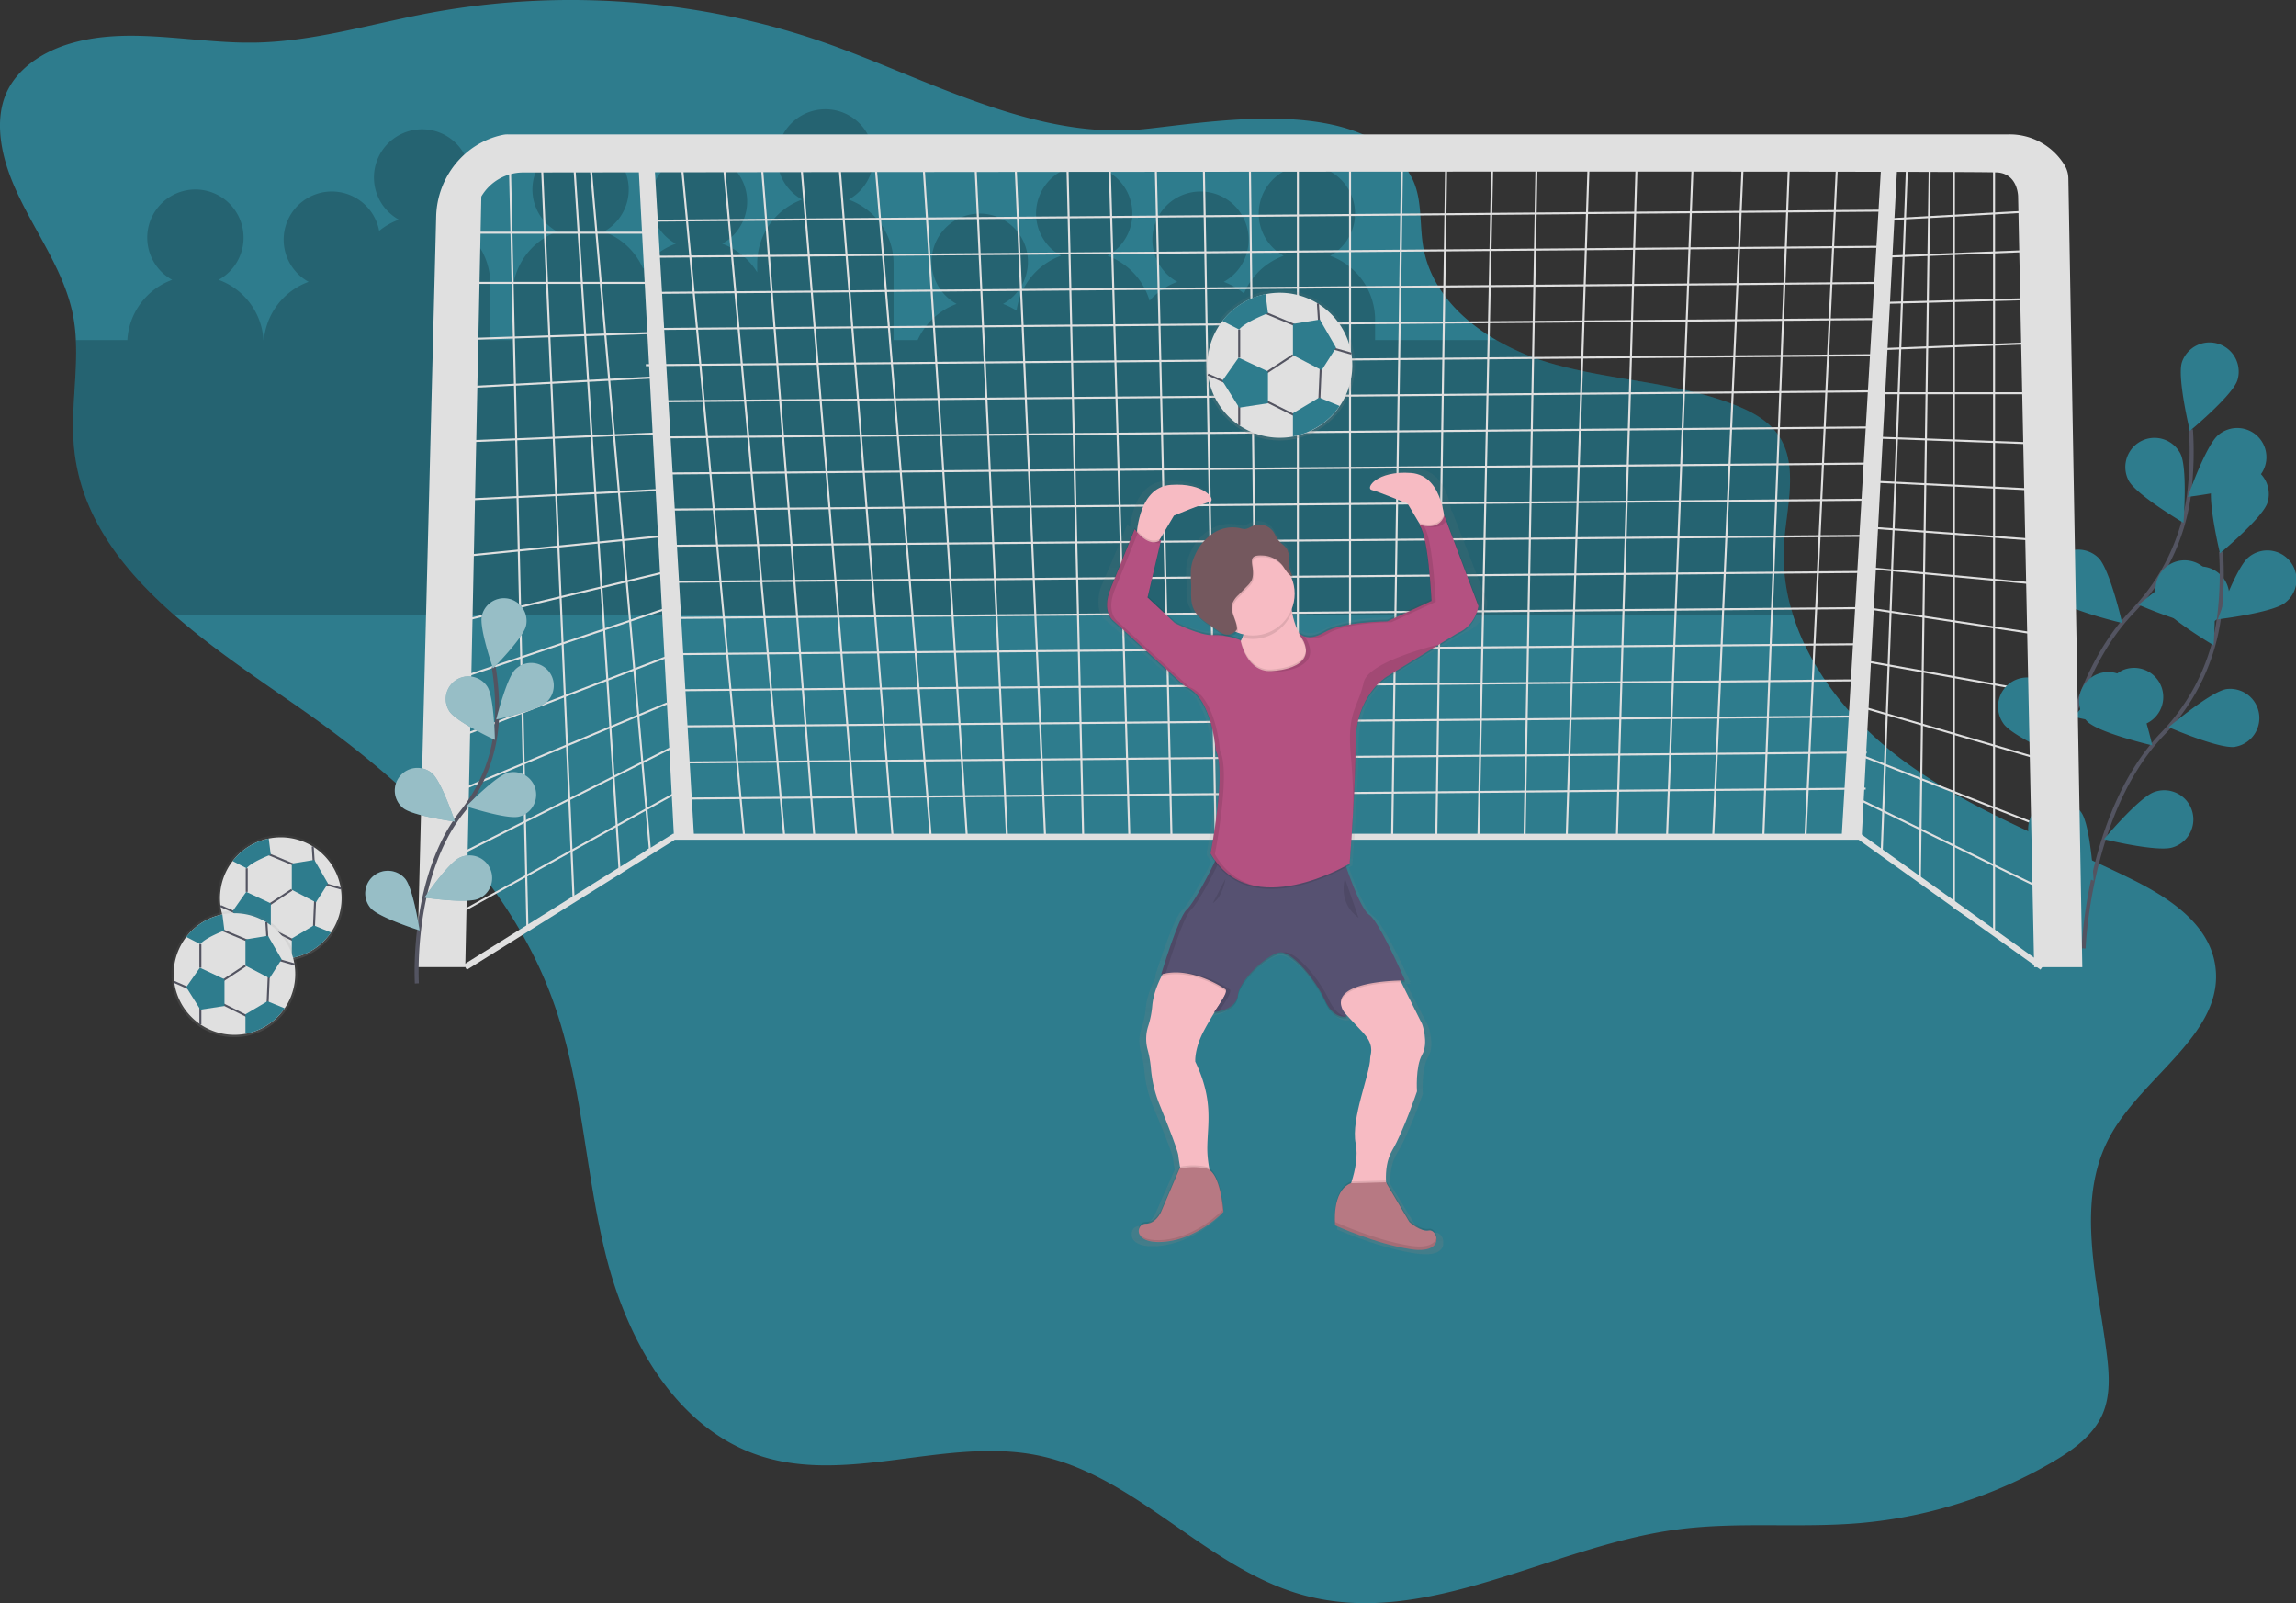 <svg xmlns="http://www.w3.org/2000/svg" xmlns:xlink="http://www.w3.org/1999/xlink" data-name="Layer 1" width="1144.4" height="798.9" viewBox="0 0 1144.4 798.9"><rect x="0" y="0" width="1144.4" height="798.9" fill="#333333" stroke="none"/><defs><linearGradient id="e2e6f350-b5ca-4a1b-97fa-8ad82b1378fe-6" x1="774.13" y1="337.35" x2="774.13" y2="337.1" gradientTransform="matrix(-1, 0, 0, 1, 1184, 0)" gradientUnits="userSpaceOnUse"><stop offset="0" stop-color="gray" stop-opacity="0.25"/><stop offset="0.54" stop-color="gray" stop-opacity="0.12"/><stop offset="1" stop-color="gray" stop-opacity="0.1"/></linearGradient><linearGradient id="e032e4db-4b5a-4772-82a4-e151341a8119-7" x1="511.77" y1="675.55" x2="511.77" y2="284.01" xlink:href="#e2e6f350-b5ca-4a1b-97fa-8ad82b1378fe-6"/><linearGradient id="796bd2e3-6922-48c9-8d61-1a37047129f5-8" x1="518.3" y1="270.01" x2="518.3" y2="195.01" xlink:href="#e2e6f350-b5ca-4a1b-97fa-8ad82b1378fe-6"/><linearGradient id="fd3c50c2-1925-4067-85c5-f26d2d595195-9" x1="1016.25" y1="529.56" x2="1016.25" y2="466.66" xlink:href="#e2e6f350-b5ca-4a1b-97fa-8ad82b1378fe-6"/><linearGradient id="1c0a27d4-1f07-420a-99e3-d67bda5d7f31-10" x1="1039.34" y1="567.37" x2="1039.34" y2="504.47" xlink:href="#e2e6f350-b5ca-4a1b-97fa-8ad82b1378fe-6"/></defs><title>goal</title><path d="M28.19,119.74c3.72,31.61,29.81,56.64,36,87.86A85.19,85.19,0,0,1,65.61,220c.89,17.93-2.66,36.23-.83,54.19,3.41,33.68,23.88,60,49.87,82.81,19.66,17.21,42.48,32.35,63.47,47,53.44,37.33,103.56,84.46,125.51,145.84,14.63,40.93,15.75,85.41,26.49,127.53s35.2,85.22,76.54,98.65c44.37,14.42,93.26-9.62,138.92-.12,49,10.2,83.75,56.51,132.1,69.59,61.43,16.62,122.65-24.22,185.71-32.73,30.28-4.09,61.1-.62,91.54-3.24A230.08,230.08,0,0,0,1051,779c10-5.87,20.11-13.08,24.76-23.74,4-9.21,3.39-19.71,2.16-29.68-4.6-37-16.24-77.22,2.07-109.74,16.89-30,57.82-51.46,51.75-85.33-3.65-20.39-23.69-33.12-42.27-42.25-38.32-18.83-79.14-33.57-113.39-59-24.5-18.22-45.6-43.64-54.6-72.23A96.31,96.31,0,0,1,917,321.59c1.26-18.9,7.8-40.12-3.6-55.25-4.94-6.56-12.51-10.59-20.12-13.67-28.7-11.6-60.58-12.27-90.42-20.51A124.73,124.73,0,0,1,773.6,220c-18.2-10.54-32.85-26.07-36.39-46.34-2.07-11.88-.23-24.85-6.16-35.35-10-17.8-29.77-25.24-51.85-27.66-27.33-3-58.28,1.69-79,4l-2.07.22c-26.61,2.77-53-3.12-78.93-12-28-9.51-55.37-22.45-82-31.65q-3.75-1.3-7.48-2.49A383,383,0,0,0,370.2,54.88a389.12,389.12,0,0,0-86-3.32,381.53,381.53,0,0,0-43.38,5.64q-6.32,1.2-12.62,2.57c-24.42,5.23-48.71,11.62-73.62,12-1.79,0-3.59,0-5.38,0-29.71-.51-60.09-8.06-88.28,1.06C48.1,77,35.81,85.2,30.65,97.64,27.78,104.57,27.32,112.3,28.19,119.74Z" transform="translate(-27.8 -50.55)" fill="#2e7c8d"/><path d="M65.61,220H91.28a34,34,0,0,1,22.34-30,24,24,0,1,1,23.15,0,34,34,0,0,1,22.34,30h.22a34,34,0,0,1,22.28-29,24,24,0,1,1,35.17-25.41,33.93,33.93,0,0,1,9.83-5.59,24,24,0,1,1,23.15,0,34,34,0,0,1,22.42,32v28h11V198a34,34,0,0,1,22.42-32,24,24,0,1,1,23.15,0,34.1,34.1,0,0,1,19.6,18.44A34.09,34.09,0,0,1,364.63,172a24,24,0,1,1,23.15,0,34.11,34.11,0,0,1,17.42,14.23V182a34,34,0,0,1,22.42-32,24,24,0,1,1,23.15,0,34,34,0,0,1,22.42,32v38h12a34.09,34.09,0,0,1,19.39-18,24,24,0,1,1,23.15,0,33.87,33.87,0,0,1,6.76,3.35A34,34,0,0,1,556.63,178a24,24,0,1,1,23.15,0,34.07,34.07,0,0,1,21,22.4,34,34,0,0,1,13.82-9.4,24,24,0,1,1,23.15,0,33.93,33.93,0,0,1,10.08,5.8A34.1,34.1,0,0,1,667.63,178a24,24,0,1,1,23.15,0,34,34,0,0,1,22.42,32v10h60.4a124.73,124.73,0,0,0,29.25,12.15c29.84,8.24,61.72,8.91,90.42,20.51,7.61,3.08,15.18,7.11,20.12,13.67,11.4,15.13,4.86,36.35,3.6,55.25A96.31,96.31,0,0,0,921.44,357H114.65c-26-22.76-46.46-49.13-49.87-82.81C63,256.24,66.5,237.94,65.61,220Z" transform="translate(-27.8 -50.55)" opacity="0.2"/><polyline points="993.9 76.97 993.9 464.96 973.9 451.96 973.9 76.97 961.9 76.97 956.9 438.96 937.9 424.96 950.9 71.97" fill="none" stroke="#e0e0e0" stroke-miterlimit="10"/><line x1="1018.91" y1="104.97" x2="937.91" y2="109.47" fill="none" stroke="#e0e0e0" stroke-miterlimit="10"/><line x1="1013.91" y1="124.97" x2="937.91" y2="127.97" fill="none" stroke="#e0e0e0" stroke-miterlimit="10"/><line x1="1013.91" y1="148.97" x2="937.91" y2="150.97" fill="none" stroke="#e0e0e0" stroke-miterlimit="10"/><line x1="1013.91" y1="170.97" x2="937.91" y2="173.97" fill="none" stroke="#e0e0e0" stroke-miterlimit="10"/><line x1="1013.91" y1="195.97" x2="934.91" y2="195.97" fill="none" stroke="#e0e0e0" stroke-miterlimit="10"/><line x1="1013.91" y1="220.97" x2="932.91" y2="217.97" fill="none" stroke="#e0e0e0" stroke-miterlimit="10"/><line x1="1013.91" y1="243.97" x2="932.91" y2="239.97" fill="none" stroke="#e0e0e0" stroke-miterlimit="10"/><line x1="1013.91" y1="268.97" x2="932.91" y2="262.97" fill="none" stroke="#e0e0e0" stroke-miterlimit="10"/><line x1="1015.91" y1="290.97" x2="929.91" y2="282.97" fill="none" stroke="#e0e0e0" stroke-miterlimit="10"/><line x1="1015.91" y1="315.97" x2="929.91" y2="302.97" fill="none" stroke="#e0e0e0" stroke-miterlimit="10"/><line x1="1015.91" y1="344.97" x2="926.91" y2="328.97" fill="none" stroke="#e0e0e0" stroke-miterlimit="10"/><line x1="1015.91" y1="377.97" x2="926.91" y2="351.97" fill="none" stroke="#e0e0e0" stroke-miterlimit="10"/><line x1="1017.91" y1="411.97" x2="923.91" y2="374.97" fill="none" stroke="#e0e0e0" stroke-miterlimit="10"/><line x1="1017.91" y1="442.97" x2="923.91" y2="396.97" fill="none" stroke="#e0e0e0" stroke-miterlimit="10"/><polyline points="915.9 75.97 899.9 416.96 878.9 416.96 891.9 75.97 868.9 75.97 853.9 416.96 830.9 416.96 843.9 75.97 815.9 75.97 805.9 416.96 780.9 416.96 791.9 78.97 765.9 78.97 759.9 416.96 736.9 416.96 743.9 75.97 720.9 75.97 715.9 416.96 693.9 416.96 698.9 75.97 672.9 75.97 672.9 416.96 646.9 416.96 646.9 75.97 622.9 75.97 626.9 416.96 605.9 416.96 599.9 75.97 575.9 75.97 583.9 416.96 562.9 416.96 552.9 75.97 531.9 75.97 539.9 416.96 520.9 416.96 505.9 75.97 485.9 75.97 501.9 416.96 481.9 416.96 459.9 75.97 435.9 75.97 463.9 416.96 444.9 416.96 417.9 75.97 398.9 75.97 426.9 416.96 405.9 416.96 378.9 71.97 359.9 71.97 390.9 416.96 370.9 416.96 338.9 71.97" fill="none" stroke="#e0e0e0" stroke-miterlimit="10"/><polyline points="293.9 76.97 323.9 422.96 308.9 434.96 285.9 76.97 269.9 76.97 285.9 447.96 262.9 462.96 253.91 71.97" fill="none" stroke="#e0e0e0" stroke-miterlimit="10"/><line x1="231.91" y1="115.97" x2="323.91" y2="115.97" fill="none" stroke="#e0e0e0" stroke-miterlimit="10"/><line x1="231.91" y1="140.97" x2="323.91" y2="140.97" fill="none" stroke="#e0e0e0" stroke-miterlimit="10"/><line x1="231.91" y1="168.97" x2="323.91" y2="165.97" fill="none" stroke="#e0e0e0" stroke-miterlimit="10"/><line x1="231.91" y1="192.97" x2="327.91" y2="187.97" fill="none" stroke="#e0e0e0" stroke-miterlimit="10"/><line x1="231.91" y1="219.97" x2="327.91" y2="215.97" fill="none" stroke="#e0e0e0" stroke-miterlimit="10"/><line x1="231.91" y1="248.97" x2="331.91" y2="243.97" fill="none" stroke="#e0e0e0" stroke-miterlimit="10"/><line x1="231.91" y1="276.97" x2="331.91" y2="266.97" fill="none" stroke="#e0e0e0" stroke-miterlimit="10"/><line x1="231.91" y1="308.97" x2="331.91" y2="284.97" fill="none" stroke="#e0e0e0" stroke-miterlimit="10"/><line x1="231.91" y1="336.97" x2="335.91" y2="301.97" fill="none" stroke="#e0e0e0" stroke-miterlimit="10"/><line x1="231.91" y1="365.97" x2="335.91" y2="325.97" fill="none" stroke="#e0e0e0" stroke-miterlimit="10"/><line x1="228.91" y1="393.97" x2="332.44" y2="350.52" fill="none" stroke="#e0e0e0" stroke-miterlimit="10"/><line x1="228.91" y1="425.97" x2="335.91" y2="371.97" fill="none" stroke="#e0e0e0" stroke-miterlimit="10"/><line x1="228.91" y1="454.97" x2="338.91" y2="393.97" fill="none" stroke="#e0e0e0" stroke-miterlimit="10"/><line x1="937.91" y1="104.97" x2="323.91" y2="109.97" fill="none" stroke="#e0e0e0" stroke-miterlimit="10"/><line x1="937.41" y1="122.97" x2="323.41" y2="127.97" fill="none" stroke="#e0e0e0" stroke-miterlimit="10"/><line x1="936.91" y1="140.97" x2="322.91" y2="145.97" fill="none" stroke="#e0e0e0" stroke-miterlimit="10"/><line x1="936.41" y1="158.97" x2="322.41" y2="163.97" fill="none" stroke="#e0e0e0" stroke-miterlimit="10"/><line x1="935.91" y1="176.97" x2="321.91" y2="181.97" fill="none" stroke="#e0e0e0" stroke-miterlimit="10"/><line x1="935.41" y1="194.97" x2="329.41" y2="199.97" fill="none" stroke="#e0e0e0" stroke-miterlimit="10"/><line x1="934.91" y1="212.97" x2="328.91" y2="217.97" fill="none" stroke="#e0e0e0" stroke-miterlimit="10"/><line x1="934.41" y1="230.97" x2="328.41" y2="235.97" fill="none" stroke="#e0e0e0" stroke-miterlimit="10"/><line x1="933.91" y1="248.97" x2="327.91" y2="253.97" fill="none" stroke="#e0e0e0" stroke-miterlimit="10"/><line x1="933.41" y1="266.97" x2="333.41" y2="271.97" fill="none" stroke="#e0e0e0" stroke-miterlimit="10"/><line x1="932.91" y1="284.97" x2="332.91" y2="289.97" fill="none" stroke="#e0e0e0" stroke-miterlimit="10"/><line x1="932.41" y1="302.97" x2="332.41" y2="307.97" fill="none" stroke="#e0e0e0" stroke-miterlimit="10"/><line x1="931.91" y1="320.97" x2="335.91" y2="325.97" fill="none" stroke="#e0e0e0" stroke-miterlimit="10"/><line x1="931.41" y1="338.97" x2="335.41" y2="343.97" fill="none" stroke="#e0e0e0" stroke-miterlimit="10"/><line x1="930.91" y1="356.97" x2="337.91" y2="361.97" fill="none" stroke="#e0e0e0" stroke-miterlimit="10"/><line x1="930.41" y1="374.97" x2="337.41" y2="379.97" fill="none" stroke="#e0e0e0" stroke-miterlimit="10"/><line x1="929.91" y1="392.97" x2="336.91" y2="397.97" fill="none" stroke="#e0e0e0" stroke-miterlimit="10"/><polyline points="1017.9 481.96 926.9 416.96 335.9 416.96 231.91 481.96" fill="none" stroke="#e0e0e0" stroke-miterlimit="10" stroke-width="3"/><path d="M1051.35,462.18s2.31-68.26,39.23-106.81a103.48,103.48,0,0,0,28.38-59,174,174,0,0,0,.87-31.81" transform="translate(-27.8 -50.55)" fill="none" stroke="#535461" stroke-miterlimit="10" stroke-width="2"/><path d="M1142.95,240.13c-2.53,7.62-23.65,25.14-23.65,25.14s-6.47-26.68-3.94-34.3a14.54,14.54,0,0,1,27.6,9.15Z" transform="translate(-27.8 -50.55)" fill="#2e7c8d"/><path d="M1151.76,289.91c-6.26,5-33.52,8.25-33.52,8.25s9.07-25.91,15.33-30.93a14.54,14.54,0,1,1,18.19,22.68Z" transform="translate(-27.8 -50.55)" fill="#2e7c8d"/><path d="M1126.84,361.72c-7.94,1.17-33.1-9.8-33.1-9.8s20.91-17.79,28.85-19a14.54,14.54,0,0,1,4.25,28.76Z" transform="translate(-27.8 -50.55)" fill="#2e7c8d"/><path d="M1095.75,411.8c-7.63,2.5-34.28-4.07-34.28-4.07s17.6-21.06,25.23-23.57a14.54,14.54,0,1,1,9.05,27.63Z" transform="translate(-27.8 -50.55)" fill="#2e7c8d"/><path d="M1088.77,290c3.71,7.12,27.35,21.07,27.35,21.07s2.15-27.36-1.55-34.49A14.54,14.54,0,0,0,1088.77,290Z" transform="translate(-27.8 -50.55)" fill="#2e7c8d"/><path d="M1053.16,349.06c5.67,5.69,32.4,11.92,32.4,11.92s-6.13-26.75-11.8-32.44a14.54,14.54,0,0,0-20.6,20.52Z" transform="translate(-27.8 -50.55)" fill="#2e7c8d"/><path d="M1026.42,411.19c4.62,6.56,29.92,17.22,29.92,17.22s-1.52-27.41-6.15-34a14.54,14.54,0,1,0-23.77,16.75Z" transform="translate(-27.8 -50.55)" fill="#2e7c8d"/><path d="M1066.35,523.18s2.31-68.26,39.23-106.81a103.48,103.48,0,0,0,28.38-59,174,174,0,0,0,.87-31.81" transform="translate(-27.8 -50.55)" fill="none" stroke="#535461" stroke-miterlimit="10" stroke-width="2"/><path d="M1157.95,301.13c-2.53,7.62-23.65,25.14-23.65,25.14s-6.47-26.68-3.94-34.3a14.54,14.54,0,0,1,27.6,9.15Z" transform="translate(-27.8 -50.55)" fill="#2e7c8d"/><path d="M1166.76,350.91c-6.26,5-33.52,8.25-33.52,8.25s9.07-25.91,15.33-30.93a14.54,14.54,0,1,1,18.19,22.68Z" transform="translate(-27.8 -50.55)" fill="#2e7c8d"/><path d="M1141.84,422.72c-7.94,1.17-33.1-9.8-33.1-9.8s20.91-17.79,28.85-19a14.54,14.54,0,0,1,4.25,28.76Z" transform="translate(-27.8 -50.55)" fill="#2e7c8d"/><path d="M1110.75,472.8c-7.63,2.5-34.28-4.07-34.28-4.07s17.6-21.06,25.23-23.57a14.54,14.54,0,1,1,9.05,27.63Z" transform="translate(-27.8 -50.55)" fill="#2e7c8d"/><path d="M1103.77,351c3.71,7.12,27.35,21.07,27.35,21.07s2.15-27.36-1.55-34.49A14.54,14.54,0,0,0,1103.77,351Z" transform="translate(-27.8 -50.55)" fill="#2e7c8d"/><path d="M1068.16,410.06c5.67,5.69,32.4,11.92,32.4,11.92s-6.13-26.75-11.8-32.44a14.54,14.54,0,0,0-20.6,20.52Z" transform="translate(-27.8 -50.55)" fill="#2e7c8d"/><path d="M1041.42,472.19c4.62,6.56,29.92,17.22,29.92,17.22s-1.52-27.41-6.15-34a14.54,14.54,0,1,0-23.77,16.75Z" transform="translate(-27.8 -50.55)" fill="#2e7c8d"/><path d="M245.2,158.35C245.69,139,259.09,122,278,117.85l.54-.11a11.42,11.42,0,0,1,2.32-.22h748.4a32,32,0,0,1,27.57,15.32l.19.33a13.12,13.12,0,0,1,1.72,6.33l6.95,393h-24l-8-384s0-11-10-12c-1.53-.15-20.09-.26-50.41-.33L955.7,468.51h-10l19.55-332.35c-133.3-.26-459.57.07-611,.25l19.42,330.1h-10L346.23,136.42l-57.64.07a24.21,24.21,0,0,0-20.89,12l-8,384h-24Z" transform="translate(-27.8 -50.55)" fill="#e0e0e0"/><path d="M235.57,540.6s-3.24-52.86,22.43-85.34a80.24,80.24,0,0,0,17.57-47.62A135,135,0,0,0,273.89,383" transform="translate(-27.8 -50.55)" fill="none" stroke="#535461" stroke-miterlimit="10" stroke-width="2"/><path d="M289.95,362.46c-1.39,6.07-16.41,21.15-16.41,21.15s-7-20.12-5.57-26.18a11.27,11.27,0,1,1,22,5Z" transform="translate(-27.8 -50.55)" fill="#2e7c8d"/><path d="M300.41,400.24c-4.47,4.34-25.27,8.84-25.27,8.84s5.09-20.67,9.56-25a11.27,11.27,0,1,1,15.71,16.17Z" transform="translate(-27.8 -50.55)" fill="#2e7c8d"/><path d="M286.46,457.5c-6,1.49-26.27-5.13-26.27-5.13S275,437.1,281.06,435.61a11.27,11.27,0,1,1,5.4,21.89Z" transform="translate(-27.8 -50.55)" fill="#2e7c8d"/><path d="M266.14,498.45c-5.71,2.49-26.76-.62-26.76-.62s12-17.56,17.74-20a11.27,11.27,0,1,1,9,20.66Z" transform="translate(-27.8 -50.55)" fill="#2e7c8d"/><path d="M251.8,405c3.38,5.23,22.66,14.25,22.66,14.25s-.35-21.28-3.74-26.51A11.27,11.27,0,1,0,251.8,405Z" transform="translate(-27.8 -50.55)" fill="#2e7c8d"/><path d="M228.65,453.15c4.79,4,25.89,6.82,25.89,6.82s-6.7-20.2-11.5-24.18a11.27,11.27,0,0,0-14.39,17.36Z" transform="translate(-27.8 -50.55)" fill="#2e7c8d"/><path d="M212.58,503.08c4.05,4.73,24.36,11.1,24.36,11.1s-3.19-21-7.25-25.77a11.27,11.27,0,0,0-17.12,14.68Z" transform="translate(-27.8 -50.55)" fill="#2e7c8d"/><path d="M289.95,362.46c-1.39,6.07-16.41,21.15-16.41,21.15s-7-20.12-5.57-26.18a11.27,11.27,0,1,1,22,5Z" transform="translate(-27.8 -50.55)" fill="#fff" opacity="0.5"/><path d="M300.41,400.24c-4.47,4.34-25.27,8.84-25.27,8.84s5.09-20.67,9.56-25a11.27,11.27,0,1,1,15.71,16.17Z" transform="translate(-27.8 -50.55)" fill="#fff" opacity="0.5"/><path d="M286.46,457.5c-6,1.49-26.27-5.13-26.27-5.13S275,437.1,281.06,435.61a11.27,11.27,0,1,1,5.4,21.89Z" transform="translate(-27.8 -50.55)" fill="#fff" opacity="0.5"/><path d="M266.14,498.45c-5.71,2.49-26.76-.62-26.76-.62s12-17.56,17.74-20a11.27,11.27,0,1,1,9,20.66Z" transform="translate(-27.8 -50.55)" fill="#fff" opacity="0.5"/><path d="M251.8,405c3.38,5.23,22.66,14.25,22.66,14.25s-.35-21.28-3.74-26.51A11.27,11.27,0,1,0,251.8,405Z" transform="translate(-27.8 -50.55)" fill="#fff" opacity="0.5"/><path d="M228.65,453.15c4.79,4,25.89,6.82,25.89,6.82s-6.7-20.2-11.5-24.18a11.27,11.27,0,0,0-14.39,17.36Z" transform="translate(-27.8 -50.55)" fill="#fff" opacity="0.5"/><path d="M212.58,503.08c4.05,4.73,24.36,11.1,24.36,11.1s-3.19-21-7.25-25.77a11.27,11.27,0,0,0-17.12,14.68Z" transform="translate(-27.8 -50.55)" fill="#fff" opacity="0.5"/><g opacity="0.1"><path d="M410,337.35c-.12-.15-.18-.25-.18-.25Z" transform="translate(-27.8 -50.55)" fill="url(#e2e6f350-b5ca-4a1b-97fa-8ad82b1378fe-6)"/></g><path d="M575.34,351c-.19,6.37,3.76,8.76,3.76,8.76L616,392.44c14.24,5.16,16,32.23,16,32.23,1.4,2.5,2,6.84,2,12-.17,16-4.69,38.3-4.69,38.3l.13.21-.13.65.13.21-.13.65A39.53,39.53,0,0,0,631.6,480c-4,8.19-11.45,21.37-14.67,24.18-4.45,3.87-13.35,32.66-13.35,32.66l.29-.07-.29.93.19,0c-2.16,4.17-4.36,9.55-4.83,14.86a45.06,45.06,0,0,1-2.15,10.23,20.15,20.15,0,0,0-.33,11.93,51.64,51.64,0,0,1,1.74,9.59,60,60,0,0,0,4.55,18.15c4.07,9.67,9.46,22.88,9.74,25.54.15,1.44.5,3.56.9,5.75l-.23.06-9.57,21.7s-2.67,6-8,6a3.67,3.67,0,0,0-3.67,4.09,3.71,3.71,0,0,0,.23,1.78h0l0,.06c0,.1.09.2.13.3l.09.17c.05.1.11.19.18.29l.12.17.22.27.15.17.26.26.18.17.3.24.22.16.35.22.26.16.39.2.3.15.43.18.34.14.48.16.38.12.54.13.43.1.59.1.47.08.65.07.51.06.72,0,.54,0h1.37l.95,0,.53,0q.77,0,1.59-.13c17.36-1.72,30.26-15,30.26-15v-.25l0-.25v0l0-.25.06-.07s-1.12-17.29-7.47-21.2a53.23,53.23,0,0,1-1-9.75c0-12,3.56-24.07-6.23-43.84,0,0-.45-5.16,3.12-12.89a128,128,0,0,1,6.94-12.06l.44-.05-.71.94s11.57-.86,12.46-8.6a9.37,9.37,0,0,1,.45-1.89c2.68-7.78,15.62-18.81,21.36-19.6,6.23-.86,18.69,13.75,23.59,24.07.28.59.57,1.15.86,1.66,4.78,8.41,10.71,6.51,10.71,6.51-.21-.25-.39-.49-.58-.74a3.91,3.91,0,0,0,.58-.12,19.81,19.81,0,0,1-1.45-2c4.45,4.82,9.18,9.26,11.24,11.85,4.45,5.59,2.23,9.45,2.23,11.17,0,7.75-10.24,30.51-7.57,43,1.32,6.17-.19,13.39-2.06,19.11h-.39c-7.57,2.86-8.45,13.12-8.39,18.28,0,.16,0,.32,0,.47v0c0,.26,0,.51,0,.75v.16q0,.29,0,.56v.13c0,.2,0,.39,0,.56h0c0,.18,0,.35,0,.49v.06l0,.3v.08l0,.16v.11s21.36,9.45,39.61,12c.64.09,1.25.16,1.84.21l.54,0,1.15.07h1.56l.5,0c.35,0,.68,0,1-.08l.32,0q.62-.08,1.17-.2l.24-.06c.28-.07.54-.13.79-.21l.33-.11.59-.23.3-.14c.18-.09.35-.18.52-.28L745,674a5.84,5.84,0,0,0,.58-.43l0,0a5,5,0,0,0,.51-.51l.13-.16a4.54,4.54,0,0,0,.28-.38l.12-.2q.11-.19.19-.38l.09-.2a4.28,4.28,0,0,0,.14-.44l0-.15a4.43,4.43,0,0,0,.09-.59s0-.07,0-.11a4.65,4.65,0,0,0,0-.48c0-.06,0-.13,0-.19v0c.26-2.64-1.83-5.27-3.92-4.87-4.45.86-10.24-4.3-10.24-4.3l-12.17-19.88c-.19-4.65.33-10.56,3.27-15.36,5.79-9.45,12.91-29.65,12.91-29.65s-.89-12.46,2.67-18.48,0-15.47,0-15.47l-10.89-21c1.25,0,2,0,2,0l-.39-.86h.39s-13.35-29.65-18.69-33.09c-3.81-2.45-9.19-16.25-12-24,1.12-.59,1.74-1,1.74-1s3.12-37.39,3.12-61,16-33.09,16-33.09L758,365.79c9.79-3.87,11.13-13.75,11.13-13.75l-.11-.28c.08-.37.11-.58.11-.58l-.11-.28c.08-.37.11-.58.11-.58l-17.8-45.55c0,.14-.11.26-.16.39-1.26-7.85-5.15-20.14-17.2-21-17.8-1.29-24,7.74-20.47,8.6s18.69,6.88,18.69,6.88l6,9.67c-.39-.13-.61-.22-.61-.22a2.1,2.1,0,0,1,.87.63l.4.64c-.78-.22-1.26-.41-1.26-.41a1.65,1.65,0,0,1,.31.17,1.91,1.91,0,0,1,.25.16,2.87,2.87,0,0,1,.23.23,3.38,3.38,0,0,1,.23.25c.08.1.15.21.23.32l.12.18a14.23,14.23,0,0,1-1.36-.44c4.66,1.5,6.61,29.77,7,37l-23.05,10.27s-23.14,0-32.93,5.59c-8.59,4.9-12.73.87-13.61-.19q.9,1.15,1.59,2.22h0l-.25-.17-.23-.16-.19-.15-.21-.18-.07-.06a36.25,36.25,0,0,1-3.94-12.16,20.27,20.27,0,0,0-.32-16.4,5,5,0,0,0,1.22.63,18.82,18.82,0,0,1-2-6c-.22-2.35.45-4.85-.55-7a5.39,5.39,0,0,0-.36-.63c0-.07,0-.15-.08-.23-1-2.18-3.45-3.38-5-5.28-1-1.28-1.57-2.84-2.53-4.16a9.24,9.24,0,0,0-10.57-2.94c-1.46.59-2.82,1.58-4.4,1.61a9.89,9.89,0,0,1-2.41-.42,19,19,0,0,0-14.2,2.66,25.7,25.7,0,0,0-9.32,11,22,22,0,0,0-2.08,7,62.28,62.28,0,0,0,.12,7.65c.09,4.19-.53,8.59,1.26,12.4.11.24.25.45.37.68,0,.06,0,.12.07.18,1.7,3.63,5.26,6,8.67,8.29l4.41,2.91.5.33a24.14,24.14,0,0,0-3.8-.08c-6.68.43-20-6-20-6l-13.9-12.58,6.78-27.82-.26.19.26-1.05-.26.19.26-1.05c-.13.1-.25.19-.38.28l7.05-11.46s15.13-6,18.69-6.88-2.67-9.88-20.47-8.6c-13.1.95-16.56,15.39-17.47,23-.77-.85-1.22-1.47-1.22-1.47L577.31,341.3a21.06,21.06,0,0,0-2,8.86C575.33,350.45,575.33,350.74,575.34,351Zm100.86,15,.36.54,0,0Zm-35.67.12a5.92,5.92,0,0,0,2.57-1.7,22.2,22.2,0,0,0,3.44,1,14.36,14.36,0,0,1-1.33,3.13c-.17-.67-.25-1.08-.25-1.08A42.21,42.21,0,0,0,640.53,366.11ZM633,553.22c1-1.61,2-3.18,3-4.66C635.14,550.14,634,551.86,633,553.22Z" transform="translate(-27.8 -50.55)" fill="url(#e032e4db-4b5a-4772-82a4-e151341a8119-7)"/><path d="M723.88,535.33l12.75,25.5s3.4,9.35,0,15.3-2.55,18.28-2.55,18.28-6.8,20-12.33,29.33-2.13,23-2.13,23l-22.1,2.55s8.5-16.58,6-28.91,7.23-34.84,7.23-42.51c0-1.7,2.13-5.53-2.13-11.05s-20.4-19.55-20-27.63Z" transform="translate(-27.8 -50.55)" fill="#f7bbc3"/><path d="M611.24,529.38s-8.16,11.3-9.11,22.3a46,46,0,0,1-2,10.11,20.6,20.6,0,0,0-.32,11.8,52.73,52.73,0,0,1,1.66,9.49,61.12,61.12,0,0,0,4.34,18c3.89,9.57,9,22.63,9.3,25.26.43,4.25,2.55,14.45,2.55,14.45l17,6.38s-5.1-12.33-5.1-24.23,3.4-23.8-6-43.36c0,0-.43-5.1,3-12.75s16.58-27.63,16.58-27.63Z" transform="translate(-27.8 -50.55)" fill="#f7bbc3"/><path d="M638.72,544.54c1.4,1.52-5.81,11.2-5.81,11.2s11.05-.85,11.9-8.5a9.54,9.54,0,0,1,.43-1.87c2.56-7.69,14.92-18.6,20.4-19.38,6-.85,17.85,13.6,22.53,23.8.27.59.54,1.13.82,1.64,4.57,8.32,10.23,6.44,10.23,6.44-3-3.7-3.62-6.63-2.68-9,3.72-9.17,31.58-8.9,31.58-8.9s-12.75-29.33-17.85-32.73-13.18-28.91-13.18-28.91-60.79-6.8-61.21-3.83-12.33,26.36-16.58,30.18S606.56,537,606.56,537c14.45-4.25,30.39,6.16,32.09,7.44Z" transform="translate(-27.8 -50.55)" opacity="0.1"/><path d="M638.72,543.69c1.4,1.52-5.81,11.2-5.81,11.2s11.05-.85,11.9-8.5a9.54,9.54,0,0,1,.43-1.87c2.56-7.69,14.92-18.6,20.4-19.38,6-.85,17.85,13.6,22.53,23.8.27.59.54,1.13.82,1.64,4.57,8.32,10.23,6.44,10.23,6.44-3-3.7-3.62-6.63-2.68-9,3.72-9.17,31.58-8.9,31.58-8.9s-12.75-29.33-17.85-32.73-13.18-28.91-13.18-28.91-60.79-6.8-61.21-3.83-12.33,26.36-16.58,30.18-12.75,32.31-12.75,32.31c14.45-4.25,30.39,6.16,32.09,7.44Z" transform="translate(-27.8 -50.55)" fill="#565171"/><path d="M718.57,638.84l11.69,19.77s5.53,5.1,9.78,4.25,8.5,11.9-8.93,9.35-37.83-11.9-37.83-11.9-1.91-17.22,7.86-21Z" transform="translate(-27.8 -50.55)" opacity="0.1"/><path d="M615.7,632l-9.14,21.47s-2.55,6-7.65,6-6.8,10.63,9.78,8.93,28.91-14.88,28.91-14.88-1.28-20.4-8.93-21.68A32.61,32.61,0,0,0,615.7,632Z" transform="translate(-27.8 -50.55)" opacity="0.1"/><path d="M718.57,639.69l11.69,19.77s5.53,5.1,9.78,4.25,8.5,11.9-8.93,9.35-37.83-11.9-37.83-11.9-1.91-17.22,7.86-21Z" transform="translate(-27.8 -50.55)" fill="#b77983"/><path d="M615.7,632.89l-9.14,21.47s-2.55,6-7.65,6-6.8,10.63,9.78,8.93,28.91-14.88,28.91-14.88-1.28-20.4-8.93-21.68A32.61,32.61,0,0,0,615.7,632.89Z" transform="translate(-27.8 -50.55)" fill="#b77983"/><g opacity="0.1"><path d="M638,473.7c-.43,3-12.33,26.36-16.58,30.18-3.9,3.51-11.39,27.82-12.59,31.76-.77.15-1.53.32-2.29.54,0,0,8.5-28.48,12.75-32.31s16.15-27.21,16.58-30.18c.08-.59,2.57-.8,6.48-.74C639.71,473,638.08,473.22,638,473.7Z" transform="translate(-27.8 -50.55)"/><path d="M667.77,525.13c6-.85,17.85,13.6,22.53,23.8.27.59.54,1.13.82,1.64,2.64,4.8,5.63,6.2,7.7,6.53-1.37.25-6,.46-9.83-6.53-.28-.51-.55-1.05-.82-1.64-4.29-9.36-14.65-22.28-20.93-23.7Z" transform="translate(-27.8 -50.55)"/><path d="M638.72,543.69l-.07-.07c-1.37-1-12-8-23.65-8.43,12.45-.43,24.32,7.34,25.78,8.43l.07.07c1.23,1.34-4.19,9-5.52,10.8a19.37,19.37,0,0,1-2.41.39S640.12,545.21,638.72,543.69Z" transform="translate(-27.8 -50.55)"/></g><path d="M748.11,313.44s0-25.93-17-27.21-23,7.65-19.55,8.5,17.85,6.8,17.85,6.8l9.35,15.73Z" transform="translate(-27.8 -50.55)" fill="#f7bbc3"/><path d="M594.23,319.39s0-25.93,17-27.21,23,7.65,19.55,8.5-17.85,6.8-17.85,6.8l-9.35,15.73Z" transform="translate(-27.8 -50.55)" fill="#f7bbc3"/><path d="M671.17,346.17s-1.28,17,9.35,26.78-24.65,22.1-24.65,22.1l-15.73-18.7s12.75-7.65,6-20.83Z" transform="translate(-27.8 -50.55)" fill="#f7bbc3"/><path d="M674.57,366.15s3.83,6,13.18.43S719.21,361,719.21,361l22.1-10.2s-1.7-36.56-6.8-38.26c0,0,10.2,4.25,13.18-4.25l17,45.06s-1.28,9.78-10.63,13.6l-35.28,21.68s-15.3,9.35-15.3,32.73-3,60.36-3,60.36-49.31,29.76-69.29-5.1c0,0,8.08-41.23,2.55-51.44,0,0-1.7-26.78-15.3-31.88L583.18,361s-6.8-4.25-1.7-16.58l11.9-29.33s7.23,10.2,13.18,5.1l-6.8,28.91,13.6,12.75s12.75,6.38,19.13,6,13.6,2.55,13.6,2.55,3,17,16.58,15.3C662.67,385.7,688.6,384.43,674.57,366.15Z" transform="translate(-27.8 -50.55)" opacity="0.1"/><path d="M674.57,364.45s3.83,6,13.18.43,31.46-5.53,31.46-5.53l22.1-10.2s-1.7-36.56-6.8-38.26c0,0,10.2,4.25,13.18-4.25l17,45.06s-1.28,9.78-10.63,13.6L718.78,387s-15.3,9.35-15.3,32.73-3,60.36-3,60.36-49.31,29.76-69.29-5.1c0,0,8.08-41.23,2.55-51.44,0,0-1.7-26.78-15.3-31.88l-35.28-32.31s-6.8-4.25-1.7-16.58l11.9-29.33s7.23,10.2,13.18,5.1l-6.8,28.91,13.6,12.75s12.75,6.38,19.13,6,13.6,2.55,13.6,2.55,3,17,16.58,15.3C662.67,384,688.6,382.73,674.57,364.45Z" transform="translate(-27.8 -50.55)" opacity="0.1"/><path d="M674.59,365.33l.17.23Z" transform="translate(-27.8 -50.55)" fill="#d39999"/><path d="M583.18,360.2l35.28,32.31c13.6,5.1,15.3,31.88,15.3,31.88,5.53,10.2-2.55,51.44-2.55,51.44,20,34.86,69.29,5.1,69.29,5.1s.1-1.22.26-3.37c.14-1.88.33-4.48.54-7.57.28-4,.6-8.83.9-14.07.67-11.45,1.28-24.79,1.28-35.35,0-23.38,15.3-32.73,15.3-32.73l26.47-16.26,8.82-5.42c9.35-3.83,10.63-13.6,10.63-13.6l-17-45.06c-2.78,7.94-11.87,4.75-13.05,4.3,5,2.26,6.67,38.21,6.67,38.21l-22.1,10.2s-22.1,0-31.46,5.53c-8,4.7-11.91,1.1-12.91-.09,13.44,18-12.17,19.21-12.17,19.21-13.6,1.7-16.58-15.3-16.58-15.3s-7.23-3-13.6-2.55-19.13-6-19.13-6l-13.6-12.75,6.8-28.91c-6,5.1-13.18-5.1-13.18-5.1l-11.9,29.33C576.38,355.95,583.18,360.2,583.18,360.2Z" transform="translate(-27.8 -50.55)" fill="#b45181"/><path d="M671.17,347.87a40.88,40.88,0,0,0,.41,8,20.82,20.82,0,0,1-24,12.53,15,15,0,0,0-1.51-11.16Z" transform="translate(-27.8 -50.55)" opacity="0.1"/><circle cx="624.46" cy="295.84" r="20.83" fill="#f7bbc3"/><path d="M652.59,334.54c.18,2.11.33,4.36-.64,6.24a11.3,11.3,0,0,1-2,2.56l-4.36,4.49a11.49,11.49,0,0,0-3.11,4.43c-1.26,4.2,2.46,8.37,2.34,12.76a5.68,5.68,0,0,1-6.44,2.38,11,11,0,0,1-2.69-1.49L631.42,363c-3.25-2.22-6.65-4.62-8.28-8.2-1.71-3.77-1.13-8.13-1.21-12.27a63.79,63.79,0,0,1-.11-7.57,22.3,22.3,0,0,1,2-6.94,25.21,25.21,0,0,1,8.9-10.83,17.65,17.65,0,0,1,13.56-2.63,9.15,9.15,0,0,0,2.3.41c1.51,0,2.81-1,4.2-1.59a8.64,8.64,0,0,1,10.09,2.91c.92,1.3,1.45,2.85,2.41,4.11,1.43,1.88,3.76,3.07,4.73,5.22s.32,4.61.53,6.93a19.08,19.08,0,0,0,1.89,5.95c-2.36-.82-3.51-3.4-5-5.38a13.25,13.25,0,0,0-9.75-4.94c-1.3-.06-3.71-.16-4.74.83C651.63,330.28,652.46,333,652.59,334.54Z" transform="translate(-27.8 -50.55)" opacity="0.1"/><path d="M652.17,333.69c.18,2.11.33,4.36-.64,6.24a11.3,11.3,0,0,1-2,2.56L645.11,347A11.49,11.49,0,0,0,642,351.4c-1.26,4.2,2.46,8.37,2.34,12.76a5.68,5.68,0,0,1-6.44,2.38,11,11,0,0,1-2.69-1.49L631,362.18c-3.25-2.22-6.65-4.62-8.28-8.2-1.71-3.77-1.13-8.13-1.21-12.27a63.79,63.79,0,0,1-.11-7.57,22.3,22.3,0,0,1,2-6.94,25.21,25.21,0,0,1,8.9-10.83,17.65,17.65,0,0,1,13.56-2.63,9.15,9.15,0,0,0,2.3.41c1.51,0,2.81-1,4.2-1.59a8.64,8.64,0,0,1,10.09,2.91c.92,1.3,1.45,2.85,2.41,4.11,1.43,1.88,3.76,3.07,4.73,5.22s.32,4.61.53,6.93a19.08,19.08,0,0,0,1.89,5.95c-2.36-.82-3.51-3.4-5-5.38a13.25,13.25,0,0,0-9.75-4.94c-1.3-.06-3.71-.16-4.74.83C651.2,329.43,652,332.14,652.17,333.69Z" transform="translate(-27.8 -50.55)" fill="#74585e"/><g opacity="0.1"><path d="M674.75,365.54c-.12-.15-.18-.24-.18-.24Z" transform="translate(-27.8 -50.55)"/><path d="M602.77,320.81a5.47,5.47,0,0,0,3.79-1.42l-.41,1.72A6,6,0,0,1,602.77,320.81Z" transform="translate(-27.8 -50.55)"/><path d="M678.13,367.74c10.65,16.35-13.33,17.54-13.33,17.54a13.23,13.23,0,0,1-5.46-.39,14.21,14.21,0,0,0,3.33,0s25.7-1.27,12.08-19.32A6.92,6.92,0,0,0,678.13,367.74Z" transform="translate(-27.8 -50.55)"/><path d="M634.62,367.43a17.93,17.93,0,0,1-5.11-.61,13.84,13.84,0,0,0,3,.19,27.88,27.88,0,0,1,7.87.79A25,25,0,0,0,634.62,367.43Z" transform="translate(-27.8 -50.55)"/><path d="M581.48,343.62l11.9-29.33a21.73,21.73,0,0,0,1.54,1.87L583.61,344c-5.1,12.33,1.7,16.58,1.7,16.58l35.28,32.31c13.6,5.1,15.3,31.88,15.3,31.88,5.53,10.2-2.55,51.44-2.55,51.44,5.36,9.35,12.83,14,20.9,15.92-8.87-1.51-17.19-6.18-23-16.35,0,0,8.08-41.23,2.55-51.44,0,0-1.7-26.78-15.3-31.88L583.18,360.2S576.38,355.95,581.48,343.62Z" transform="translate(-27.8 -50.55)"/><path d="M734.51,311.74a15.76,15.76,0,0,0,2.69.77c4.66,4.09,6.23,37.91,6.23,37.91l-22.1,10.2s-22.1,0-31.46,5.53c-4.58,2.71-7.83,2.66-10,1.91,2,.12,4.57-.41,7.83-2.33,9.35-5.53,31.46-5.53,31.46-5.53l22.1-10.2S739.61,313.44,734.51,311.74Z" transform="translate(-27.8 -50.55)"/><path d="M738.22,312.68c3.23.42,7.67-.05,9.47-5.19l1,2.65C745.9,314.1,740.8,313.37,738.22,312.68Z" transform="translate(-27.8 -50.55)"/></g><path d="M702.2,455.91c.67-11.45,1.28-24.79,1.28-35.35,0-23.38,15.3-32.73,15.3-32.73l26.47-16.26c-15.4,4-35.89,10.89-37.73,19-3,13.18-8.5,14.45-6.38,37A254.89,254.89,0,0,1,702.2,455.91Z" transform="translate(-27.8 -50.55)" opacity="0.1"/><path d="M698.16,488.36s-3.83,11.9,6.8,19.55" transform="translate(-27.8 -50.55)" opacity="0.1"/><path d="M638.65,488.36s-1.28,8.93-6.38,12.33" transform="translate(-27.8 -50.55)" opacity="0.1"/><path d="M693.28,659.46s20.4,9.35,37.83,11.9c8.84,1.29,12.1-1.35,12.61-4.15.58,3.27-2,7.41-12.61,5.85-17.43-2.55-37.83-11.9-37.83-11.9a36,36,0,0,1-.14-4.25C693.17,658.46,693.28,659.46,693.28,659.46Z" transform="translate(-27.8 -50.55)" opacity="0.1"/><path d="M608.26,668.38c16.58-1.7,28.91-14.88,28.91-14.88s-.63-10.06-3.65-16.49c3.39,6.35,4.08,17.34,4.08,17.34s-12.33,13.18-28.91,14.88c-8.47.87-12.17-1.48-13.08-4C597,667.4,600.76,669.15,608.26,668.38Z" transform="translate(-27.8 -50.55)" opacity="0.1"/><path d="M628.2,232.51A37.5,37.5,0,1,0,636,209.63,37.5,37.5,0,0,0,628.2,232.51Z" transform="translate(-27.8 -50.55)" fill="url(#796bd2e3-6922-48c9-8d61-1a37047129f5-8)"/><path d="M629.58,232.51a36.13,36.13,0,1,0,7.51-22A36.12,36.12,0,0,0,629.58,232.51Z" transform="translate(-27.8 -50.55)" fill="#e0e0e0"/><line x1="617.66" y1="164.21" x2="617.66" y2="178.23" fill="none" stroke="#535461" stroke-miterlimit="10"/><line x1="644.44" y1="176.98" x2="629.81" y2="186.64" fill="none" stroke="#535461" stroke-miterlimit="10"/><line x1="629.81" y1="155.5" x2="646.94" y2="162.66" fill="none" stroke="#535461" stroke-miterlimit="10"/><line x1="658.46" y1="179.47" x2="657.52" y2="201.27" fill="none" stroke="#535461" stroke-miterlimit="10"/><line x1="646.94" y1="207.81" x2="627.63" y2="198.16" fill="none" stroke="#535461" stroke-miterlimit="10"/><line x1="617.66" y1="199.72" x2="617.66" y2="211.89" fill="none" stroke="#535461" stroke-miterlimit="10"/><line x1="610.5" y1="190.37" x2="602.08" y2="186.64" fill="none" stroke="#535461" stroke-miterlimit="10"/><line x1="657.52" y1="161.41" x2="656.88" y2="151.22" fill="none" stroke="#535461" stroke-miterlimit="10"/><line x1="663.13" y1="173.25" x2="673.57" y2="176.23" fill="none" stroke="#535461" stroke-miterlimit="10"/><polygon points="665.93 173.25 657.84 159.23 644.45 161.41 644.45 176.98 658.77 184.46 665.93 173.25" fill="#2e7c8d"/><path d="M637.09,210.47l8.38,4.29c2.8-3.74,14.32-8.1,14.32-8.1l-1.2-9.57A36.08,36.08,0,0,0,637.09,210.47Z" transform="translate(-27.8 -50.55)" fill="#2e7c8d"/><polygon points="631.99 185.08 617.35 178.23 609.25 189.75 617.66 203.14 631.99 200.96 631.99 185.08" fill="#2e7c8d"/><path d="M672.24,256.49V268a36.12,36.12,0,0,0,23.29-15.15l-10.21-4.19Z" transform="translate(-27.8 -50.55)" fill="#2e7c8d"/><path d="M136.3,498.11a31.46,31.46,0,1,0,6.53-19.19A31.45,31.45,0,0,0,136.3,498.11Z" transform="translate(-27.8 -50.55)" fill="url(#fd3c50c2-1925-4067-85c5-f26d2d595195-9)"/><path d="M137.46,498.11a30.3,30.3,0,1,0,6.29-18.49A30.3,30.3,0,0,0,137.46,498.11Z" transform="translate(-27.8 -50.55)" fill="#e0e0e0"/><line x1="122.98" y1="432.67" x2="122.98" y2="444.43" fill="none" stroke="#535461" stroke-miterlimit="10"/><line x1="145.44" y1="443.38" x2="133.16" y2="451.48" fill="none" stroke="#535461" stroke-miterlimit="10"/><line x1="133.16" y1="425.36" x2="147.53" y2="431.37" fill="none" stroke="#535461" stroke-miterlimit="10"/><line x1="157.19" y1="445.47" x2="156.41" y2="463.76" fill="none" stroke="#535461" stroke-miterlimit="10"/><line x1="147.53" y1="469.24" x2="131.33" y2="461.14" fill="none" stroke="#535461" stroke-miterlimit="10"/><line x1="122.98" y1="462.45" x2="122.98" y2="472.66" fill="none" stroke="#535461" stroke-miterlimit="10"/><line x1="116.97" y1="454.61" x2="109.91" y2="451.48" fill="none" stroke="#535461" stroke-miterlimit="10"/><line x1="156.41" y1="430.32" x2="155.87" y2="421.78" fill="none" stroke="#535461" stroke-miterlimit="10"/><line x1="161.11" y1="440.25" x2="169.87" y2="442.75" fill="none" stroke="#535461" stroke-miterlimit="10"/><polygon points="163.46 440.25 156.67 428.5 145.44 430.32 145.44 443.38 157.45 449.65 163.46 440.25" fill="#2e7c8d"/><path d="M143.75,479.62l7,3.6c2.35-3.13,12-6.79,12-6.79l-1-8A30.26,30.26,0,0,0,143.75,479.62Z" transform="translate(-27.8 -50.55)" fill="#2e7c8d"/><polygon points="134.99 450.17 122.72 444.43 115.92 454.09 122.98 465.32 134.99 463.49 134.99 450.17" fill="#2e7c8d"/><path d="M173.24,518.22v9.69a30.29,30.29,0,0,0,19.53-12.71l-8.56-3.51Z" transform="translate(-27.8 -50.55)" fill="#2e7c8d"/><path d="M113.2,535.92a31.46,31.46,0,1,0,6.53-19.19A31.45,31.45,0,0,0,113.2,535.92Z" transform="translate(-27.8 -50.55)" fill="url(#1c0a27d4-1f07-420a-99e3-d67bda5d7f31-10)"/><path d="M114.36,535.92a30.3,30.3,0,1,0,6.29-18.49A30.3,30.3,0,0,0,114.36,535.92Z" transform="translate(-27.8 -50.55)" fill="#e0e0e0"/><line x1="99.88" y1="470.48" x2="99.88" y2="482.23" fill="none" stroke="#535461" stroke-miterlimit="10"/><line x1="122.34" y1="481.19" x2="110.07" y2="489.29" fill="none" stroke="#535461" stroke-miterlimit="10"/><line x1="110.07" y1="463.17" x2="124.43" y2="469.18" fill="none" stroke="#535461" stroke-miterlimit="10"/><line x1="134.09" y1="483.28" x2="133.31" y2="501.56" fill="none" stroke="#535461" stroke-miterlimit="10"/><line x1="124.43" y1="507.05" x2="108.24" y2="498.95" fill="none" stroke="#535461" stroke-miterlimit="10"/><line x1="99.88" y1="500.26" x2="99.88" y2="510.47" fill="none" stroke="#535461" stroke-miterlimit="10"/><line x1="93.87" y1="492.42" x2="86.81" y2="489.29" fill="none" stroke="#535461" stroke-miterlimit="10"/><line x1="133.31" y1="468.13" x2="132.77" y2="459.59" fill="none" stroke="#535461" stroke-miterlimit="10"/><line x1="138.01" y1="478.06" x2="146.77" y2="480.56" fill="none" stroke="#535461" stroke-miterlimit="10"/><polygon points="140.36 478.06 133.57 466.3 122.34 468.13 122.34 481.19 134.36 487.46 140.36 478.06" fill="#2e7c8d"/><path d="M120.65,517.43l7,3.6c2.35-3.13,12-6.79,12-6.79l-1-8A30.26,30.26,0,0,0,120.65,517.43Z" transform="translate(-27.8 -50.55)" fill="#2e7c8d"/><polygon points="111.89 487.98 99.62 482.23 92.83 491.9 99.88 503.13 111.89 501.3 111.89 487.98" fill="#2e7c8d"/><path d="M150.14,556v9.69A30.29,30.29,0,0,0,169.67,553l-8.56-3.51Z" transform="translate(-27.8 -50.55)" fill="#2e7c8d"/></svg>